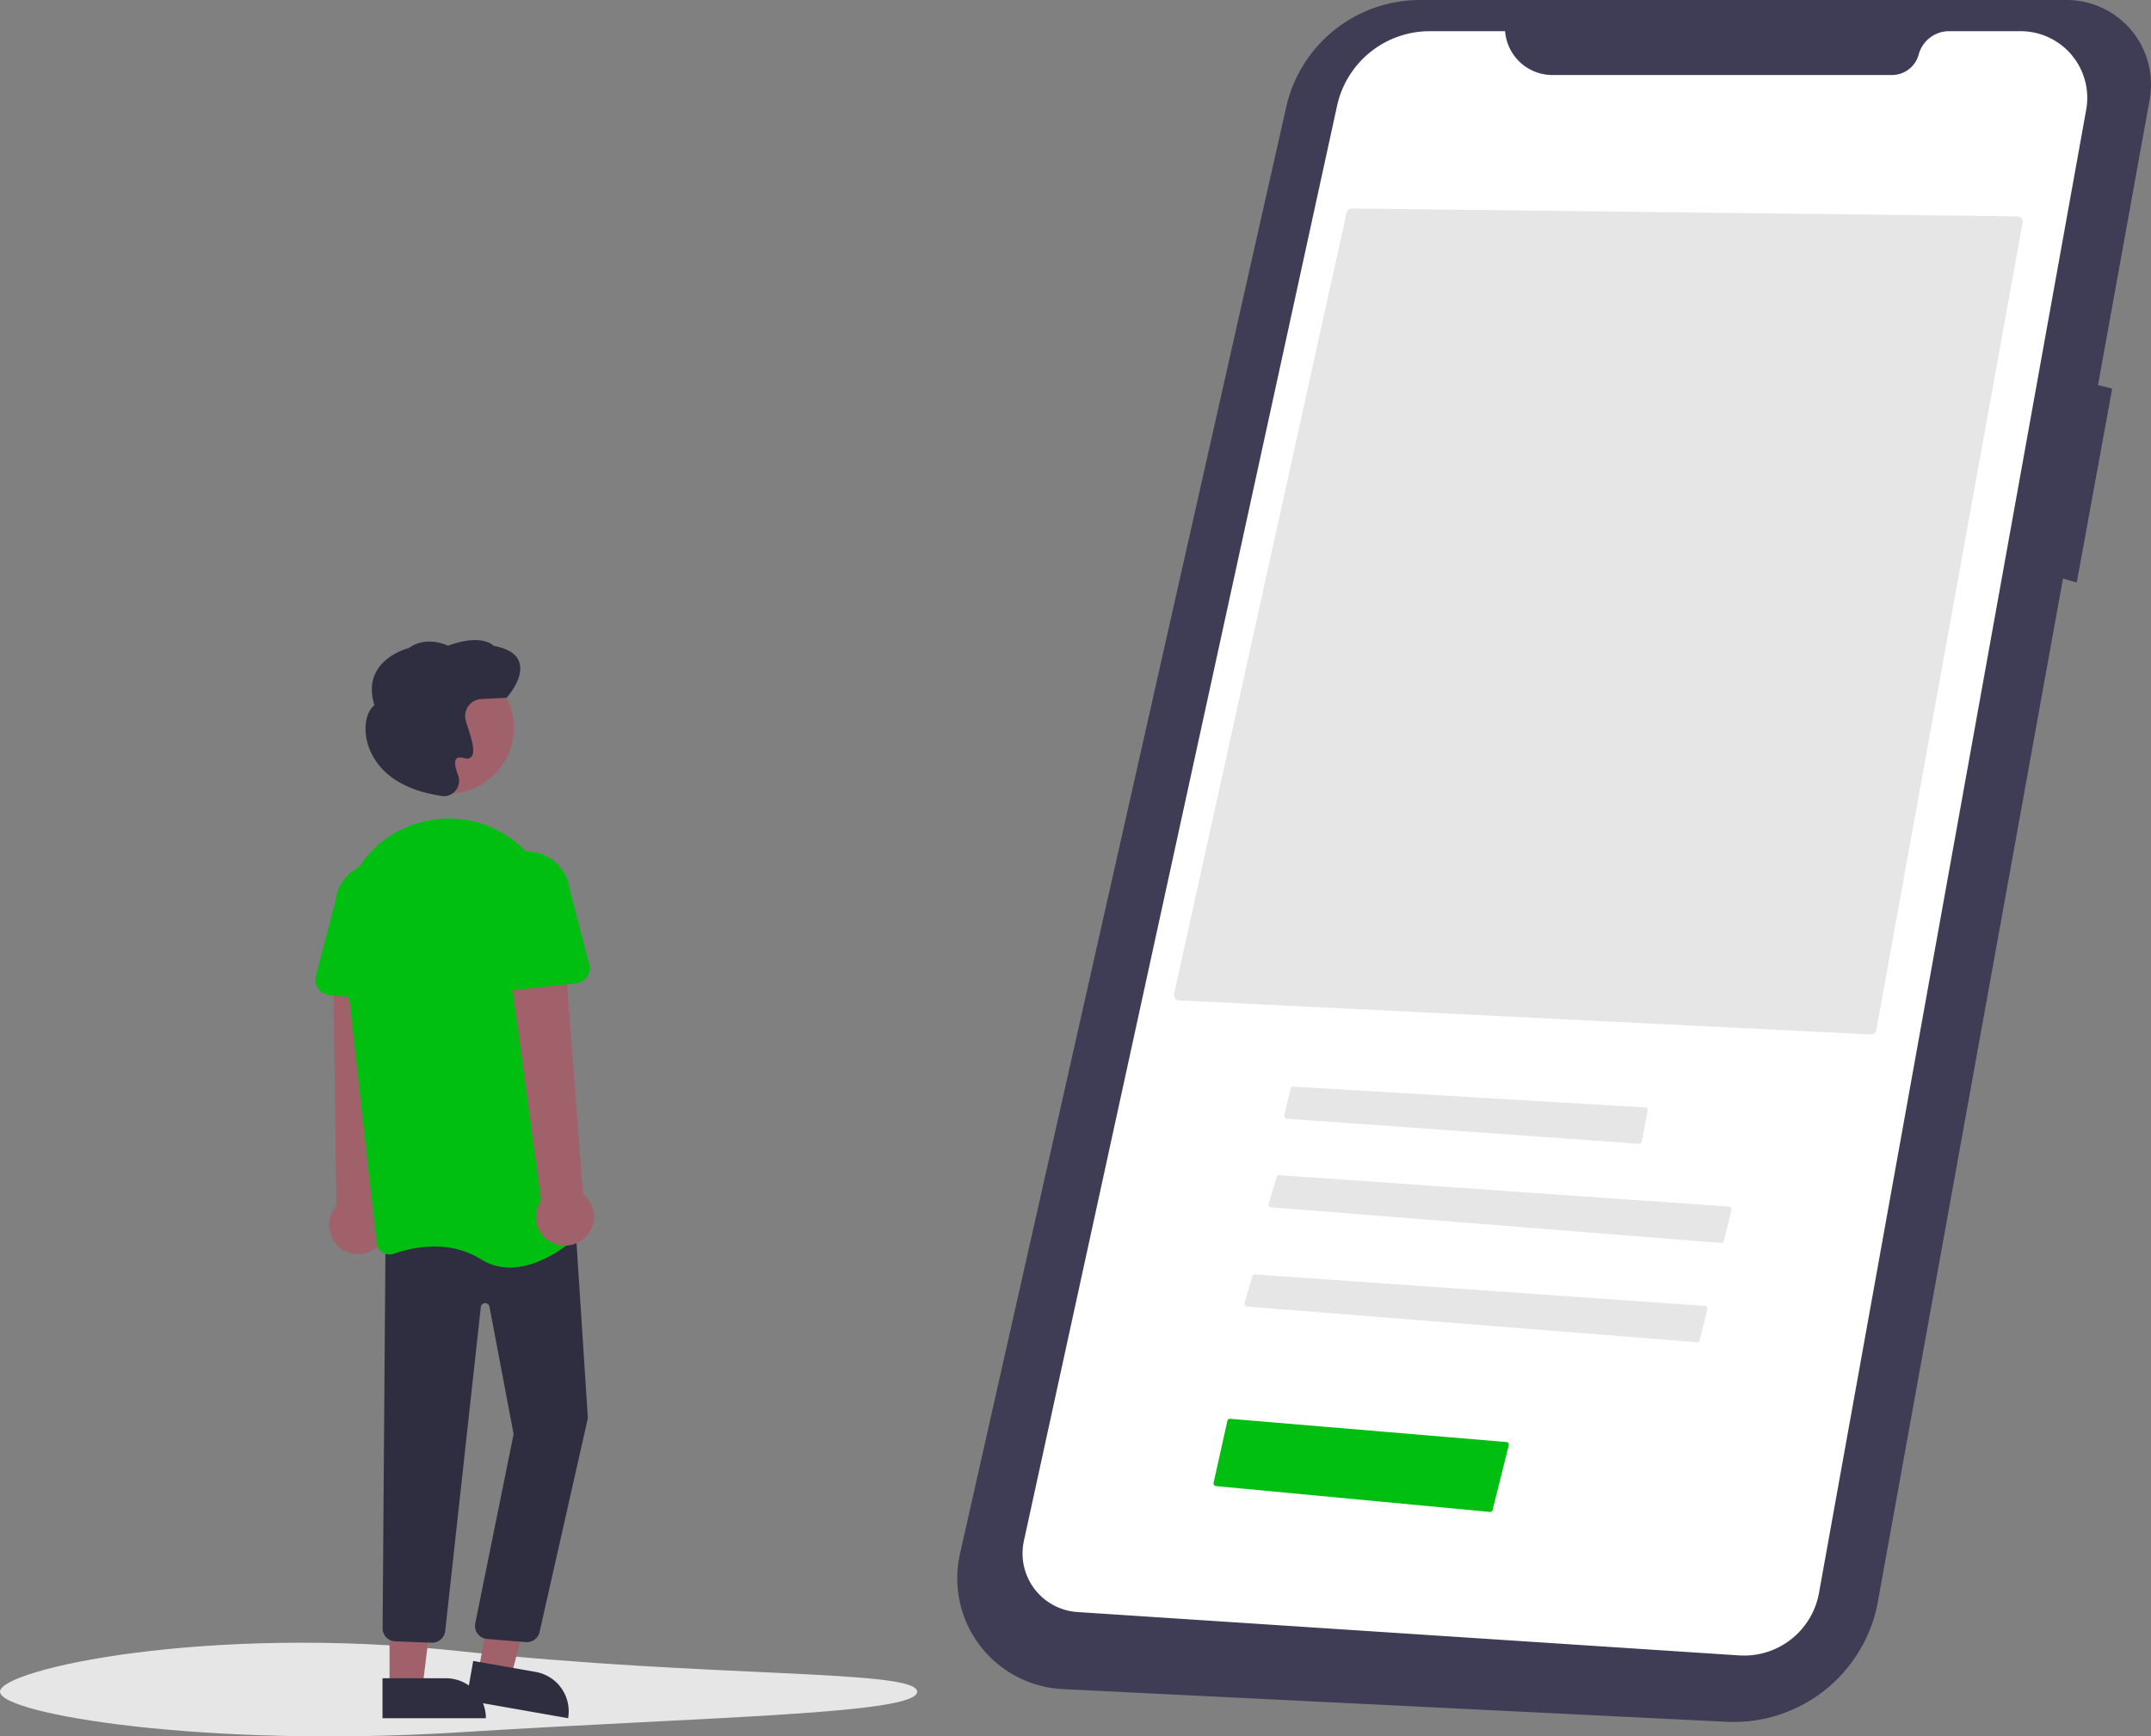 <svg xmlns="http://www.w3.org/2000/svg" width="801.575" height="647.182" viewBox="0 0 801.575 647.182" xmlns:xlink="http://www.w3.org/1999/xlink">
  <rect x="0" y="0" width="801.575" height="647.182" fill="#808080" stroke="none"/>
  <g id="Group_6" data-name="Group 6" transform="translate(-231.222 -125)">
    <path id="Path_80-511" data-name="Path 80" d="M1001.142,124.77H760.527a51.15,51.15,0,0,0-49.9,39.9L589.051,703.938a41.34,41.34,0,0,0,38.294,50.382L874.7,766.507a54.615,54.615,0,0,0,56.43-44.828L1000.1,340.412l5.131,1.466,13.2-72.265-5.281-1.32,19.251-106.426a31.493,31.493,0,0,0-31.25-37.1Z" transform="translate(-0.099 0.231)" fill="#3f3d56"/>
    <path id="Path_81-512" data-name="Path 81" d="M792.2,136.395H764.116a35.349,35.349,0,0,0-34.536,27.813l-116.7,534.868A21.9,21.9,0,0,0,632.849,725.6L879.4,741.76a28.367,28.367,0,0,0,29.773-23.277l99.58-552.838a24.846,24.846,0,0,0-24.452-29.25H957.658a11.726,11.726,0,0,0-11.323,8.677h0a10.352,10.352,0,0,1-10,7.661H809.847A17.7,17.7,0,0,1,792.2,136.395Z" transform="translate(-0.099 0.231)" fill="#fff"/>
    <path id="Path_93-513" data-name="Path 93" d="M928.494,510.313a2,2,0,0,0,2.036-1.638l54.523-300.917a2.021,2.021,0,0,0-.417-1.632,1.962,1.962,0,0,0-1.5-.729l-248.059-2.93h-.023a1.988,1.988,0,0,0-1.925,1.562L668.853,495.179a2.021,2.021,0,0,0,.356,1.648,1.964,1.964,0,0,0,1.473.785Z" transform="translate(-0.099 0.231)" fill="#e6e6e6"/>
    <path id="Path_94-514" data-name="Path 94" d="M713.229,529.535a1,1,0,0,0-.973.773l-2.323,9.956a1,1,0,0,0,.9,1.225l131.23,9.327a1.009,1.009,0,0,0,1.053-.807l2.234-11.519a1,1,0,0,0-.922-1.188L713.29,529.537Z" transform="translate(-0.099 0.465)" fill="#e6e6e6"/>
    <path id="Path_95-515" data-name="Path 95" d="M872.666,587.808a1,1,0,0,0,1.051-.758l2.844-11.543a1,1,0,0,0-.9-1.237L708.072,562.549a.989.989,0,0,0-1.029.713l-2.955,9.975a1,1,0,0,0,.878,1.28Z" transform="translate(-0.099 0.454)" fill="#e6e6e6"/>
    <path id="Path_96-516" data-name="Path 96" d="M863.666,624.808a1,1,0,0,0,1.051-.758l2.844-11.543a1,1,0,0,0-.9-1.237L699.072,599.549a.989.989,0,0,0-1.029.713l-2.955,9.975a1,1,0,0,0,.878,1.28Z" transform="translate(-0.099 0.454)" fill="#e6e6e6"/>
    <path id="Path_79-517" data-name="Path 79" d="M508.877,752.008c0,8.369-76.605,9.26-170.889,15.153-94.2,5.887-170.889-6.784-170.889-15.153s77.047-25.207,170.889-15.153C432.272,746.957,508.877,743.639,508.877,752.008Z" transform="translate(64.123 3.512)" fill="#e6e6e6"/>
    <path id="Path_97-518" data-name="Path 97" d="M786.481,688.283a.989.989,0,0,0,1.064-.754l6.013-24.051a1,1,0,0,0-.886-1.24l-102.916-8.656a1.018,1.018,0,0,0-1.06.779l-5.129,23.083a1,1,0,0,0,.883,1.213Z" transform="translate(-0.099 0.231)" fill="#00bf10"/>
    <path id="Path_111-519" data-name="Path 111" d="M315.09,570.537a10.743,10.743,0,0,0,1.582-16.4l4.167-93.018L299.624,463.5l1.233,90.985a10.8,10.8,0,0,0,14.234,16.048Z" transform="translate(55.741 19.97)" fill="#a0616a"/>
    <path id="Path_112-520" data-name="Path 112" d="M69.534,574.966l12.075,2.123,11.934-45.564-15.821-3.133Z" transform="translate(340 173)" fill="#a0616a"/>
    <path id="Path_113-521" data-name="Path 113" d="M350.232,727.314h38.531V742.2H365.119a14.887,14.887,0,0,1-14.887-14.887Z" transform="translate(661.936 1542.365) rotate(-170.029)" fill="#2f2e41"/>
    <path id="Path_114-522" data-name="Path 114" d="M36.392,581.01h12.26l5.832-47.288H36.39Z" transform="translate(340 173)" fill="#a0616a"/>
    <path id="Path_115-523" data-name="Path 115" d="M318.024,730.536h38.531v14.887H332.911a14.887,14.887,0,0,1-14.887-14.887h0Z" transform="translate(730.354 1495.915) rotate(179.997)" fill="#2f2e41"/>
    <path id="Path_116-524" data-name="Path 116" d="M371.8,717.09a4.735,4.735,0,0,1-.572-.034l-14.43-1.187a4.881,4.881,0,0,1-4.243-5.659l14.325-70.681-9-47.474a1.627,1.627,0,0,0-3.219.16L341.4,712.842a4.924,4.924,0,0,1-5.21,4.437l-13.595-.506a4.888,4.888,0,0,1-4.536-4.631l1.086-145.768,70.481-8.81,4.924,76.041-.02.081-17.991,79.675A4.886,4.886,0,0,1,371.8,717.09Z" transform="translate(55.741 19.97)" fill="#2f2e41"/>
    <circle id="Ellipse_16" data-name="Ellipse 16" cx="24.561" cy="24.561" r="24.561" transform="translate(373.568 371.694)" fill="#a0616a"/>
    <path id="Path_117-525" data-name="Path 117" d="M365.53,577.467a20.111,20.111,0,0,1-10.857-3.106c-11.9-7.436-25.411-4.481-32.407-2.057a4.88,4.88,0,0,1-4.221-.481,4.811,4.811,0,0,1-2.224-3.552L303.1,454.646c-2.132-19.038,9.336-36.937,27.268-42.56h0q1.011-.317,2.055-.6a39.569,39.569,0,0,1,32.972,5.723,40.2,40.2,0,0,1,17.167,29.353l10.711,114.387a4.807,4.807,0,0,1-1.527,4.007C387.99,568.428,377.092,577.466,365.53,577.467Z" transform="translate(55.741 19.97)" fill="#00bf10"/>
    <path id="Path_118-526" data-name="Path 118" d="M326.789,479.012l-28.7-3.156a5.717,5.717,0,0,1-4.905-7.134l7.306-27.846a15.879,15.879,0,1,1,31.556,3.563l1.085,28.675a5.718,5.718,0,0,1-6.338,5.9Z" transform="translate(55.741 19.97)" fill="#00bf10"/>
    <path id="Path_119-527" data-name="Path 119" d="M393.156,566.554a10.743,10.743,0,0,0-.406-16.468l-7.073-92.842-20.789,4.68,12.2,90.414a10.8,10.8,0,0,0,16.064,14.216Z" transform="translate(55.741 19.97)" fill="#a0616a"/>
    <path id="Path_120-528" data-name="Path 120" d="M356.919,473.176a5.711,5.711,0,0,1-1.818-4.4l1.085-28.675a15.878,15.878,0,1,1,31.556-3.563l7.306,27.846a5.717,5.717,0,0,1-4.905,7.134l-28.7,3.156a5.711,5.711,0,0,1-4.52-1.5Z" transform="translate(55.741 19.97)" fill="#00bf10"/>
    <path id="Path_121-529" data-name="Path 121" d="M340.927,401.771a5.683,5.683,0,0,1-1.3-.151l-.125-.03c-21.594-3.3-26.367-15.812-27.414-21.035-1.084-5.408.15-10.628,2.94-12.656-1.521-4.8-1.277-9.061.727-12.662,3.5-6.28,11.081-8.4,12.1-8.664,6.058-4.469,13.306-1.486,14.625-.881,11.719-4.335,16.2-.727,17.008.079,5.238.941,8.431,2.964,9.491,6.016,1.991,5.731-4.305,12.86-4.574,13.161l-.14.156-9.38.447a6.358,6.358,0,0,0-5.981,7.317h0a29.611,29.611,0,0,0,.96,3.355c1.6,5.006,2.8,9.283,1.254,10.909a2.51,2.51,0,0,1-2.625.455c-1.467-.392-2.462-.31-2.958.245-.77.859-.535,3.035.662,6.125a5.739,5.739,0,0,1-1.046,5.847,5.568,5.568,0,0,1-4.226,1.967Z" transform="translate(55.741 19.97)" fill="#2f2e41"/>
  </g>
</svg>